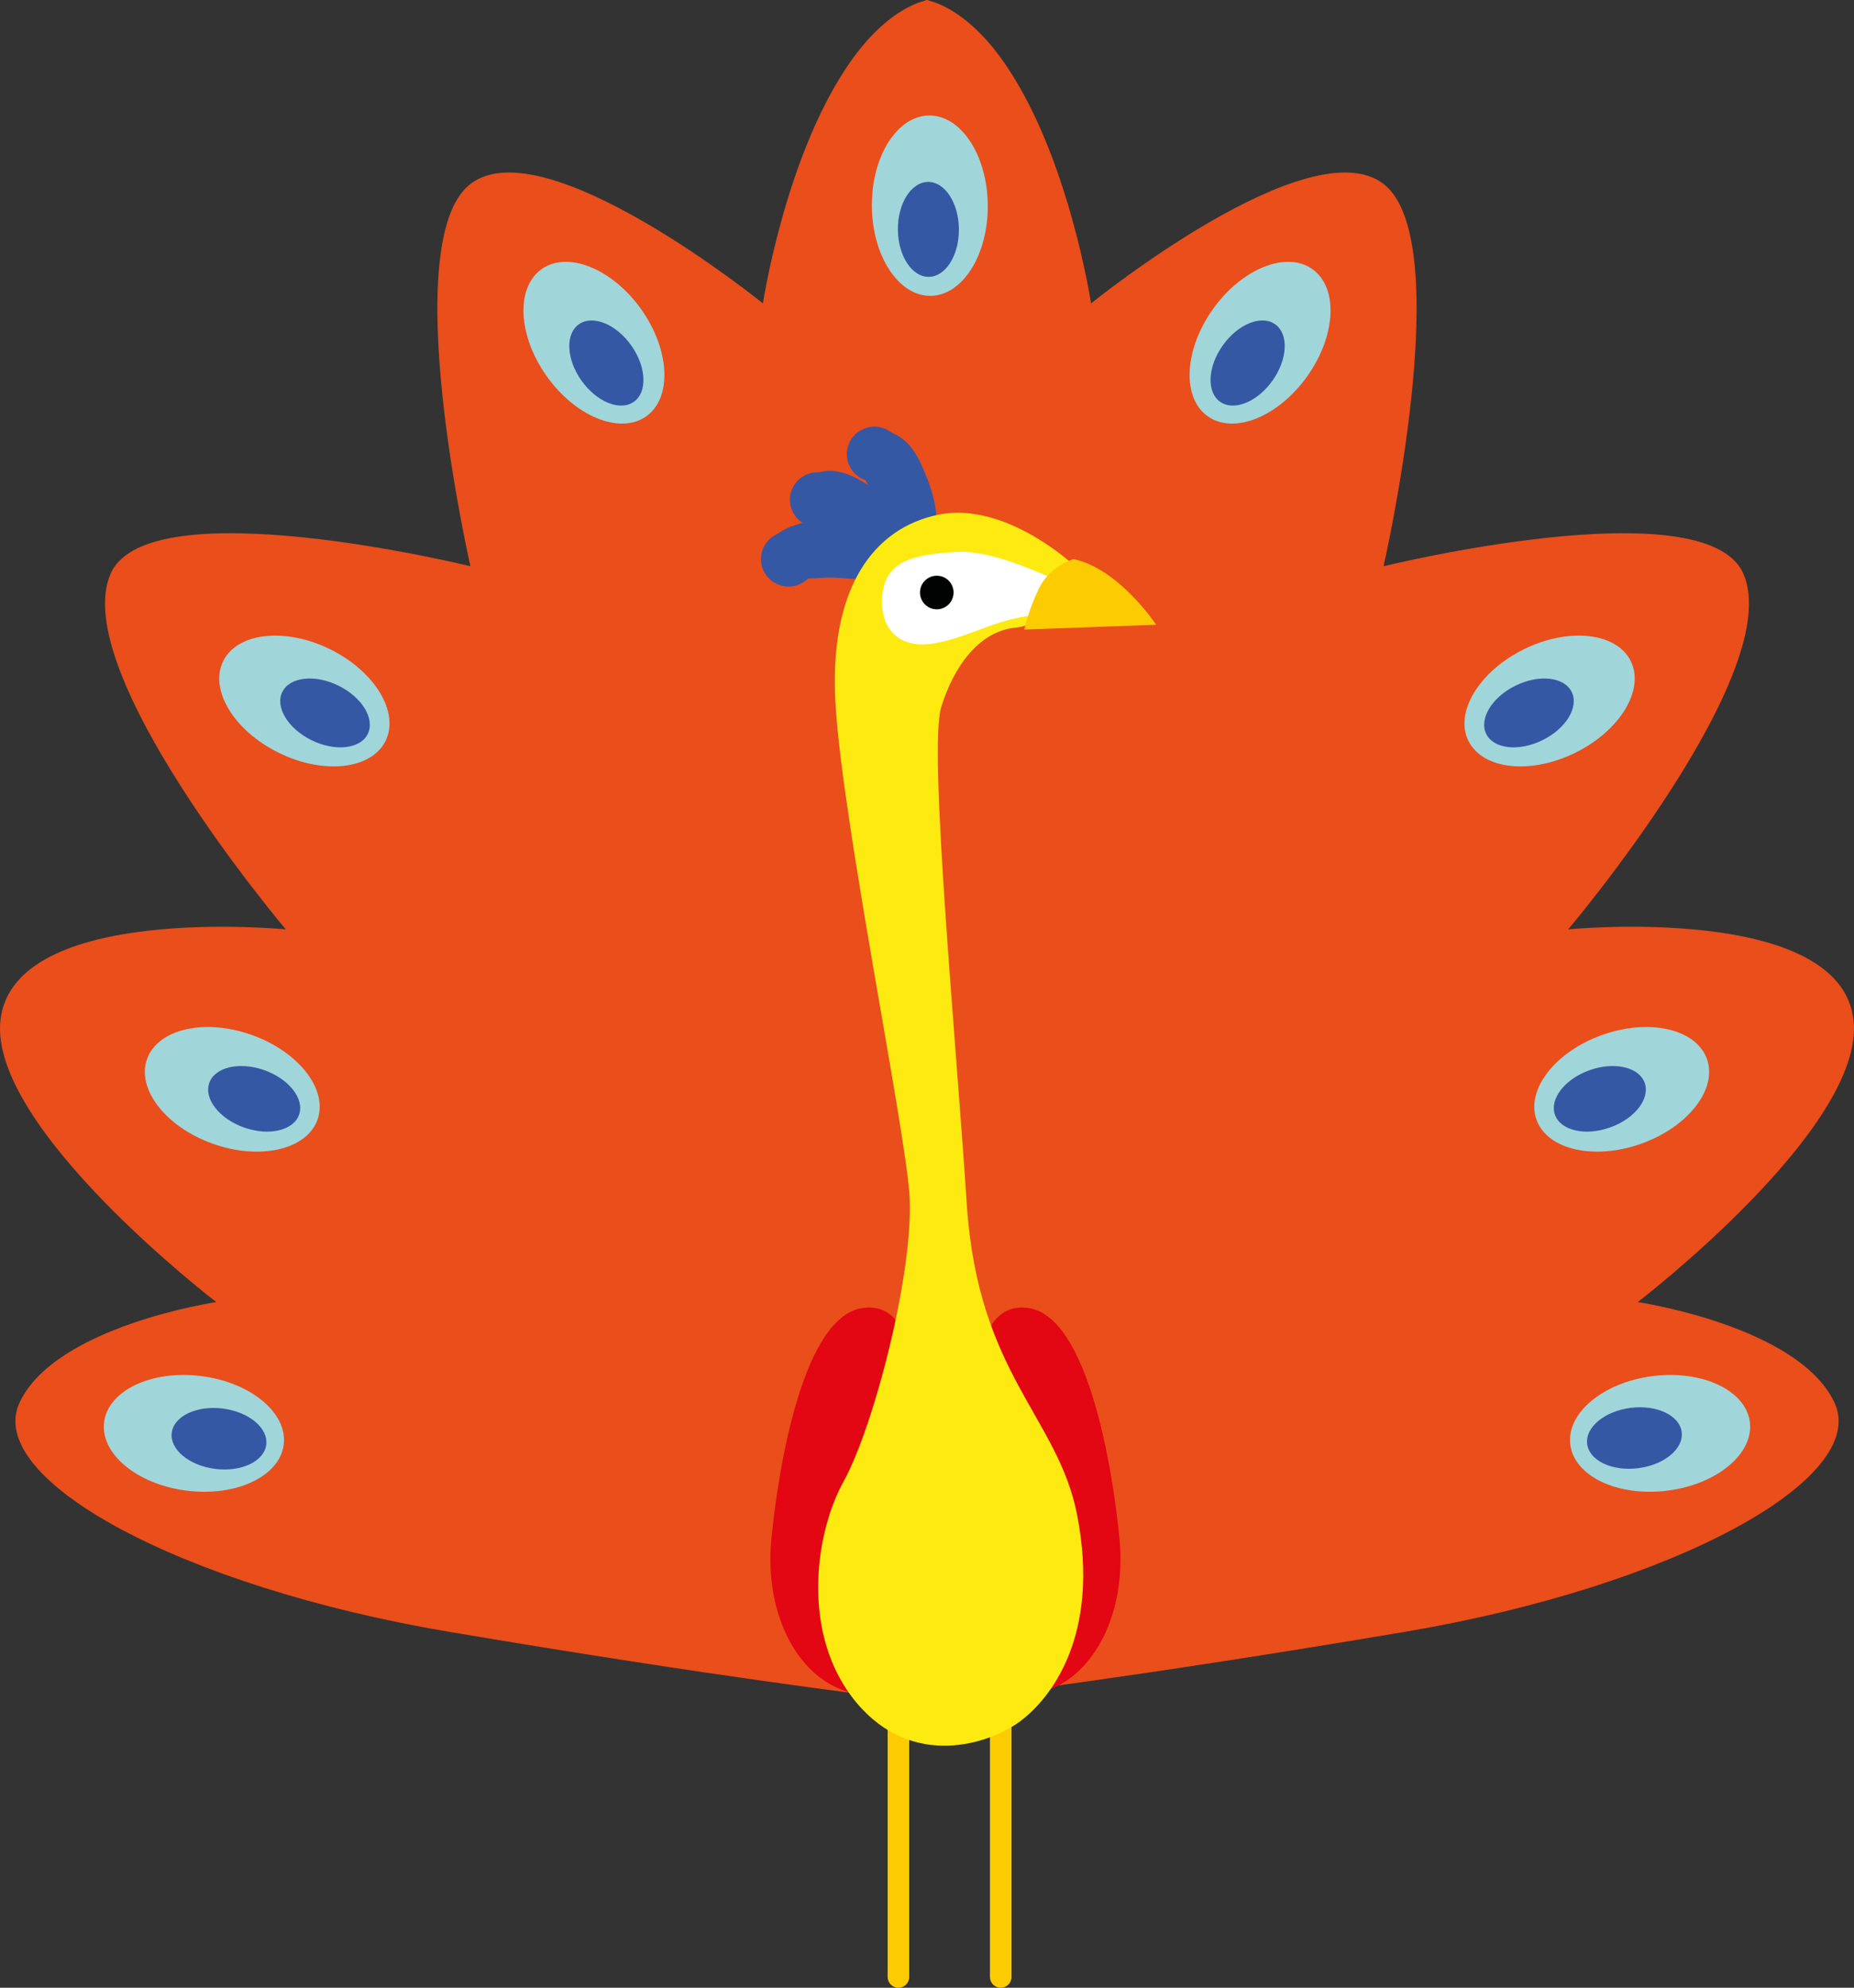 <?xml version="1.0" encoding="UTF-8" standalone="no"?>
<!-- Generator: Adobe Illustrator 17.0.0, SVG Export Plug-In . SVG Version: 6.00 Build 0)  -->

<svg
   xmlns:dc="http://purl.org/dc/elements/1.1/"
   xmlns:cc="http://creativecommons.org/ns#"
   xmlns:rdf="http://www.w3.org/1999/02/22-rdf-syntax-ns#"
   xmlns:svg="http://www.w3.org/2000/svg"
   xmlns="http://www.w3.org/2000/svg"
   xmlns:sodipodi="http://sodipodi.sourceforge.net/DTD/sodipodi-0.dtd"
   xmlns:inkscape="http://www.inkscape.org/namespaces/inkscape"
   version="1.1"
   x="0px"
   y="0px"
   width="135.593"
   height="145.338"
   viewBox="0 0 135.593 145.338"
   enable-background="new 0 0 1200 150"
   xml:space="preserve"
   id="svg901"
   sodipodi:docname="3.svg"
   inkscape:version="0.92.4 (5da689c313, 2019-01-14)"><rect x="0" y="0" width="135.593" height="145.338" fill="#333333" stroke="none"/><defs
   id="defs905" /><sodipodi:namedview
   pagecolor="#ffffff"
   bordercolor="#666666"
   borderopacity="1"
   objecttolerance="10"
   gridtolerance="10"
   guidetolerance="10"
   inkscape:pageopacity="0"
   inkscape:pageshadow="2"
   inkscape:window-width="1920"
   inkscape:window-height="1017"
   id="namedview903"
   showgrid="false"
   inkscape:zoom="0.94666667"
   inkscape:cx="568.80575"
   inkscape:cy="-82.524768"
   inkscape:window-x="-8"
   inkscape:window-y="-8"
   inkscape:window-maximized="1"
   inkscape:current-layer="svg901"
   fit-margin-top="0"
   fit-margin-left="0"
   fit-margin-right="0"
   fit-margin-bottom="0" />
<g
   id="Слой_11"
   transform="translate(-458.08,-2.309)">
</g>



<g
   id="Слой_1__x28_копия3_x29_"
   transform="translate(-458.08,-2.309)">
	<path
   d="m 523.788,147.647 h -0.003 c -0.433,0 -0.788,-0.354 -0.788,-0.788 v -20.26 c 0,-0.433 0.354,-0.788 0.788,-0.788 h 0.003 c 0.433,0 0.788,0.354 0.788,0.788 v 20.26 c 0,0.433 -0.355,0.788 -0.788,0.788 z"
   id="path327"
   inkscape:connector-curvature="0"
   style="fill:#fccb02" />
	<path
   d="m 531.27,147.647 h -0.003 c -0.433,0 -0.788,-0.354 -0.788,-0.788 v -20.26 c 0,-0.433 0.354,-0.788 0.788,-0.788 h 0.003 c 0.433,0 0.788,0.354 0.788,0.788 v 20.26 c 0,0.433 -0.355,0.788 -0.788,0.788 z"
   id="path329"
   inkscape:connector-curvature="0"
   style="fill:#fccb02" />
	<path
   d="m 529.457,126.335 c 0,0 11.749,-1.397 31.39,-4.716 19.641,-3.319 34.02,-11.18 31.39,-16.77 -2.63,-5.59 -14.38,-7.337 -14.38,-7.337 0,0 16.659,-12.752 15.782,-20.612 -0.959,-8.594 -20.868,-6.638 -20.868,-6.638 0,0 15.987,-18.889 12.801,-26.028 -2.806,-6.289 -26.304,-0.524 -26.304,-0.524 0,0 5.436,-23.757 0,-27.95 -5.436,-4.193 -21.394,8.734 -21.394,8.734 0,0 -1.578,-10.481 -6.138,-17.294 -3.076,-4.596 -5.962,-4.891 -5.962,-4.891 v 125.249 z"
   id="path331"
   inkscape:connector-curvature="0"
   style="fill:#e94e1b" />
	<g
   id="g337">
		<path
   d="m 578.96,102.923 c -3.627,0.456 -6.33,2.702 -6.037,5.015 0.293,2.313 3.471,3.82 7.099,3.363 3.627,-0.456 6.33,-2.702 6.037,-5.015 -0.294,-2.314 -3.472,-3.82 -7.099,-3.363 z"
   id="path333"
   inkscape:connector-curvature="0"
   style="fill:#a0d5da" />
		
			<ellipse
   transform="matrix(-0.126,-0.992,0.992,-0.126,543.83,694.145)"
   cx="577.777"
   cy="107.444"
   rx="2.223"
   ry="3.484"
   id="ellipse335"
   style="fill:#3558a4" />
	</g>
	<g
   id="g343">
		<path
   d="m 575.255,77.982 c -3.442,1.228 -5.592,4.003 -4.803,6.199 0.789,2.196 4.22,2.98 7.661,1.752 3.442,-1.228 5.592,-4.003 4.803,-6.199 -0.789,-2.196 -4.219,-2.98 -7.661,-1.752 z"
   id="path339"
   inkscape:connector-curvature="0"
   style="fill:#a0d5da" />
		<path
   d="m 574.332,80.559 c -1.812,0.646 -2.943,2.107 -2.528,3.263 0.415,1.156 2.221,1.568 4.032,0.922 1.812,-0.646 2.943,-2.107 2.528,-3.263 -0.416,-1.155 -2.221,-1.568 -4.032,-0.922 z"
   id="path341"
   inkscape:connector-curvature="0"
   style="fill:#3558a4" />
	</g>
	<g
   id="g349">
		<path
   d="m 569.534,49.778 c -3.278,1.613 -5.095,4.615 -4.058,6.706 1.037,2.091 4.535,2.478 7.812,0.865 3.278,-1.613 5.095,-4.615 4.058,-6.706 -1.036,-2.09 -4.534,-2.478 -7.812,-0.865 z"
   id="path345"
   inkscape:connector-curvature="0"
   style="fill:#a0d5da" />
		<path
   d="m 568.913,52.444 c -1.725,0.849 -2.681,2.429 -2.136,3.53 0.545,1.101 2.387,1.304 4.112,0.455 1.725,-0.849 2.681,-2.429 2.136,-3.53 -0.546,-1.1 -2.387,-1.304 -4.112,-0.455 z"
   id="path347"
   inkscape:connector-curvature="0"
   style="fill:#3558a4" />
	</g>
	<g
   id="g355">
		<path
   d="m 546.772,24.933 c -2.108,2.976 -2.266,6.478 -0.353,7.822 1.913,1.345 5.172,0.022 7.28,-2.953 2.108,-2.975 2.266,-6.478 0.353,-7.822 -1.913,-1.345 -5.172,-0.023 -7.28,2.953 z"
   id="path351"
   inkscape:connector-curvature="0"
   style="fill:#a0d5da" />
		<path
   d="m 547.503,27.571 c -1.109,1.566 -1.193,3.409 -0.186,4.117 1.007,0.708 2.722,0.012 3.832,-1.554 1.109,-1.566 1.193,-3.409 0.186,-4.117 -1.007,-0.708 -2.723,-0.012 -3.832,1.554 z"
   id="path353"
   inkscape:connector-curvature="0"
   style="fill:#3558a4" />
	</g>
	<path
   d="m 522.296,126.335 c 0,0 -11.749,-1.397 -31.39,-4.716 -19.641,-3.319 -34.02,-11.18 -31.39,-16.77 2.63,-5.59 14.38,-7.337 14.38,-7.337 0,0 -16.659,-12.752 -15.783,-20.612 0.959,-8.594 20.868,-6.638 20.868,-6.638 0,0 -15.987,-18.889 -12.801,-26.028 2.806,-6.289 26.304,-0.524 26.304,-0.524 0,0 -5.436,-23.757 0,-27.95 5.436,-4.192 21.394,8.734 21.394,8.734 0,0 1.578,-10.481 6.138,-17.294 3.076,-4.596 5.962,-4.891 5.962,-4.891 v 125.249 z"
   id="path357"
   inkscape:connector-curvature="0"
   style="fill:#e94e1b" />
	<path
   d="m 524.926,104.936 c 0,0 0.526,-7.599 -3.77,-6.987 -4.296,0.612 -6.138,11.442 -6.664,16.944 -0.526,5.503 2.017,10.481 6.225,11.267 4.208,0.786 4.209,-21.224 4.209,-21.224 z"
   id="path359"
   inkscape:connector-curvature="0"
   style="fill:#e30613" />
	<path
   d="m 529.526,104.936 c 0,0 -0.526,-7.599 3.77,-6.987 4.296,0.612 6.138,11.442 6.664,16.944 0.526,5.503 -2.017,10.481 -6.225,11.267 -4.208,0.786 -4.209,-21.224 -4.209,-21.224 z"
   id="path361"
   inkscape:connector-curvature="0"
   style="fill:#e30613" />
	<g
   id="g393">
		<g
   id="g371">
			<g
   id="g367">
				<g
   id="g365">
					<path
   d="m 523,41.782 c -2.125,-1.522 -6.053,-2.015 -8.163,-0.358 -1.167,0.916 -0.291,2.517 0.779,2.95 0.987,0.399 2.004,0.175 3.043,0.166 1.186,-0.011 2.365,0.21 3.55,0.165 1.636,-0.063 2.039,-2.03 0.791,-2.923 z"
   id="path363"
   inkscape:connector-curvature="0"
   style="fill:#3558a4" />
				</g>
			</g>
			<ellipse
   cx="515.749"
   cy="43.185"
   rx="2.017"
   ry="2.009"
   id="ellipse369"
   style="fill:#3558a4" />
		</g>
		<g
   id="g381">
			<g
   id="g377">
				<g
   id="g375">
					<path
   d="m 525.031,41.642 c -0.287,-1.428 -1.561,-2.503 -2.68,-3.328 -1.221,-0.9 -2.959,-2.007 -4.511,-1.411 -1.015,0.39 -1.564,1.446 -1.002,2.462 0.673,1.217 2.027,1.559 3.162,2.217 1.066,0.617 2.042,1.527 3.251,1.839 1.121,0.289 1.995,-0.708 1.78,-1.779 z"
   id="path373"
   inkscape:connector-curvature="0"
   style="fill:#3558a4" />
				</g>
			</g>
			<path
   d="m 519.634,39.824 c 0.54,-0.97 0.188,-2.193 -0.786,-2.731 -0.974,-0.538 -2.202,-0.187 -2.742,0.783 -0.54,0.97 -0.188,2.193 0.786,2.731 0.975,0.538 2.202,0.188 2.742,-0.783 z"
   id="path379"
   inkscape:connector-curvature="0"
   style="fill:#3558a4" />
		</g>
		<g
   id="g391">
			<g
   id="g387">
				<g
   id="g385">
					<path
   d="m 526.405,41.729 c 0.382,-1.471 0.046,-3.003 -0.501,-4.392 -0.577,-1.467 -1.223,-2.976 -2.841,-3.462 -1.125,-0.338 -2.117,0.574 -2.181,1.661 -0.075,1.283 0.775,2.265 1.321,3.361 0.522,1.048 0.8,2.205 1.435,3.193 0.688,1.073 2.425,0.955 2.767,-0.361 z"
   id="path383"
   inkscape:connector-curvature="0"
   style="fill:#3558a4" />
				</g>
			</g>
			<path
   d="m 522.924,37.317 c 0.999,-0.491 1.409,-1.696 0.915,-2.691 -0.493,-0.995 -1.702,-1.403 -2.701,-0.912 -0.999,0.491 -1.409,1.696 -0.915,2.691 0.493,0.995 1.703,1.403 2.701,0.912 z"
   id="path389"
   inkscape:connector-curvature="0"
   style="fill:#3558a4" />
		</g>
	</g>
	<path
   d="m 536.5,43.535 c 0,0 -4.91,-4.542 -9.703,-3.61 -4.793,0.932 -8.184,5.357 -7.599,14.091 0.584,8.734 4.91,29.929 5.378,35.403 0.468,5.474 -2.578,17.206 -4.793,21.195 -2.134,3.843 -3.156,11.296 0.935,16.187 4.092,4.891 9.703,3.028 11.925,1.397 2.222,-1.631 5.953,-6.232 4.209,-15.139 -1.403,-7.162 -7.248,-10.248 -8.067,-22.709 -0.818,-12.461 -2.806,-33.307 -1.871,-36.334 0.935,-3.028 2.806,-5.59 5.495,-5.823 2.688,-0.233 4.091,-4.658 4.091,-4.658 z"
   id="path395"
   inkscape:connector-curvature="0"
   style="fill:#fcea10" />
	<path
   d="m 536.15,45.02 c -0.263,0.087 -4.998,-2.533 -8.067,-2.358 -3.069,0.175 -5.086,0.611 -5.436,2.882 -0.35,2.271 0.789,4.192 3.507,3.843 2.718,-0.349 5.261,-2.184 8.33,-2.096 3.069,0.088 1.666,-2.271 1.666,-2.271 z"
   id="path397"
   inkscape:connector-curvature="0"
   style="fill:#ffffff" />
	<path
   d="m 536.588,43.185 c 0,0 -1.754,0.524 -2.543,2.184 -0.789,1.66 -1.052,2.97 -1.052,2.97 l 9.645,-0.349 c 0,-0.001 -2.718,-4.106 -6.05,-4.805 z"
   id="path399"
   inkscape:connector-curvature="0"
   style="fill:#fccb02" />
	<circle
   cx="526.592"
   cy="45.631"
   r="1.228"
   id="circle401"
   style="fill:#010202" />
	<g
   id="g407">
		<path
   d="m 472.793,102.923 c 3.627,0.456 6.33,2.702 6.037,5.015 -0.293,2.314 -3.471,3.82 -7.099,3.363 -3.627,-0.456 -6.33,-2.702 -6.037,-5.015 0.294,-2.314 3.472,-3.82 7.099,-3.363 z"
   id="path403"
   inkscape:connector-curvature="0"
   style="fill:#a0d5da" />
		
			<ellipse
   transform="matrix(0.126,-0.992,0.992,0.126,307.791,564.15)"
   cx="473.976"
   cy="107.444"
   rx="2.223"
   ry="3.484"
   id="ellipse405"
   style="fill:#3558a4" />
	</g>
	<g
   id="g413">
		<path
   d="m 476.497,77.982 c 3.442,1.228 5.592,4.003 4.803,6.199 -0.789,2.196 -4.22,2.98 -7.661,1.752 -3.442,-1.228 -5.592,-4.003 -4.803,-6.199 0.789,-2.196 4.219,-2.98 7.661,-1.752 z"
   id="path409"
   inkscape:connector-curvature="0"
   style="fill:#a0d5da" />
		<path
   d="m 477.421,80.559 c 1.812,0.646 2.943,2.107 2.528,3.263 -0.415,1.156 -2.221,1.568 -4.032,0.922 -1.812,-0.646 -2.943,-2.107 -2.528,-3.263 0.415,-1.155 2.221,-1.568 4.032,-0.922 z"
   id="path411"
   inkscape:connector-curvature="0"
   style="fill:#3558a4" />
	</g>
	<g
   id="g419">
		<path
   d="m 482.218,49.778 c 3.278,1.613 5.095,4.615 4.058,6.706 -1.037,2.091 -4.535,2.478 -7.813,0.865 -3.278,-1.613 -5.095,-4.615 -4.058,-6.706 1.038,-2.09 4.535,-2.478 7.813,-0.865 z"
   id="path415"
   inkscape:connector-curvature="0"
   style="fill:#a0d5da" />
		<path
   d="m 482.839,52.444 c 1.725,0.849 2.681,2.429 2.136,3.53 -0.545,1.101 -2.387,1.304 -4.112,0.455 -1.725,-0.849 -2.681,-2.429 -2.136,-3.53 0.546,-1.1 2.387,-1.304 4.112,-0.455 z"
   id="path417"
   inkscape:connector-curvature="0"
   style="fill:#3558a4" />
	</g>
	<g
   id="g425">
		<path
   d="m 504.981,24.933 c 2.108,2.976 2.266,6.478 0.353,7.822 -1.913,1.345 -5.172,0.022 -7.28,-2.953 -2.108,-2.976 -2.266,-6.478 -0.353,-7.822 1.913,-1.344 5.172,-0.023 7.28,2.953 z"
   id="path421"
   inkscape:connector-curvature="0"
   style="fill:#a0d5da" />
		<path
   d="m 504.25,27.571 c 1.109,1.566 1.193,3.409 0.186,4.117 -1.007,0.708 -2.722,0.012 -3.832,-1.554 -1.109,-1.566 -1.193,-3.409 -0.186,-4.117 1.007,-0.708 2.722,-0.012 3.832,1.554 z"
   id="path423"
   inkscape:connector-curvature="0"
   style="fill:#3558a4" />
	</g>
	<g
   id="g431">
		<ellipse
   transform="matrix(1,-0.007,0.007,1,-0.107,3.619)"
   cx="526.068"
   cy="17.411"
   rx="4.239"
   ry="6.594"
   id="ellipse427"
   style="fill:#a0d5da" />
		<ellipse
   transform="matrix(1,-0.007,0.007,1,-0.119,3.616)"
   cx="525.964"
   cy="19.147"
   rx="2.231"
   ry="3.471"
   id="ellipse429"
   style="fill:#3558a4" />
	</g>
</g>




</svg>